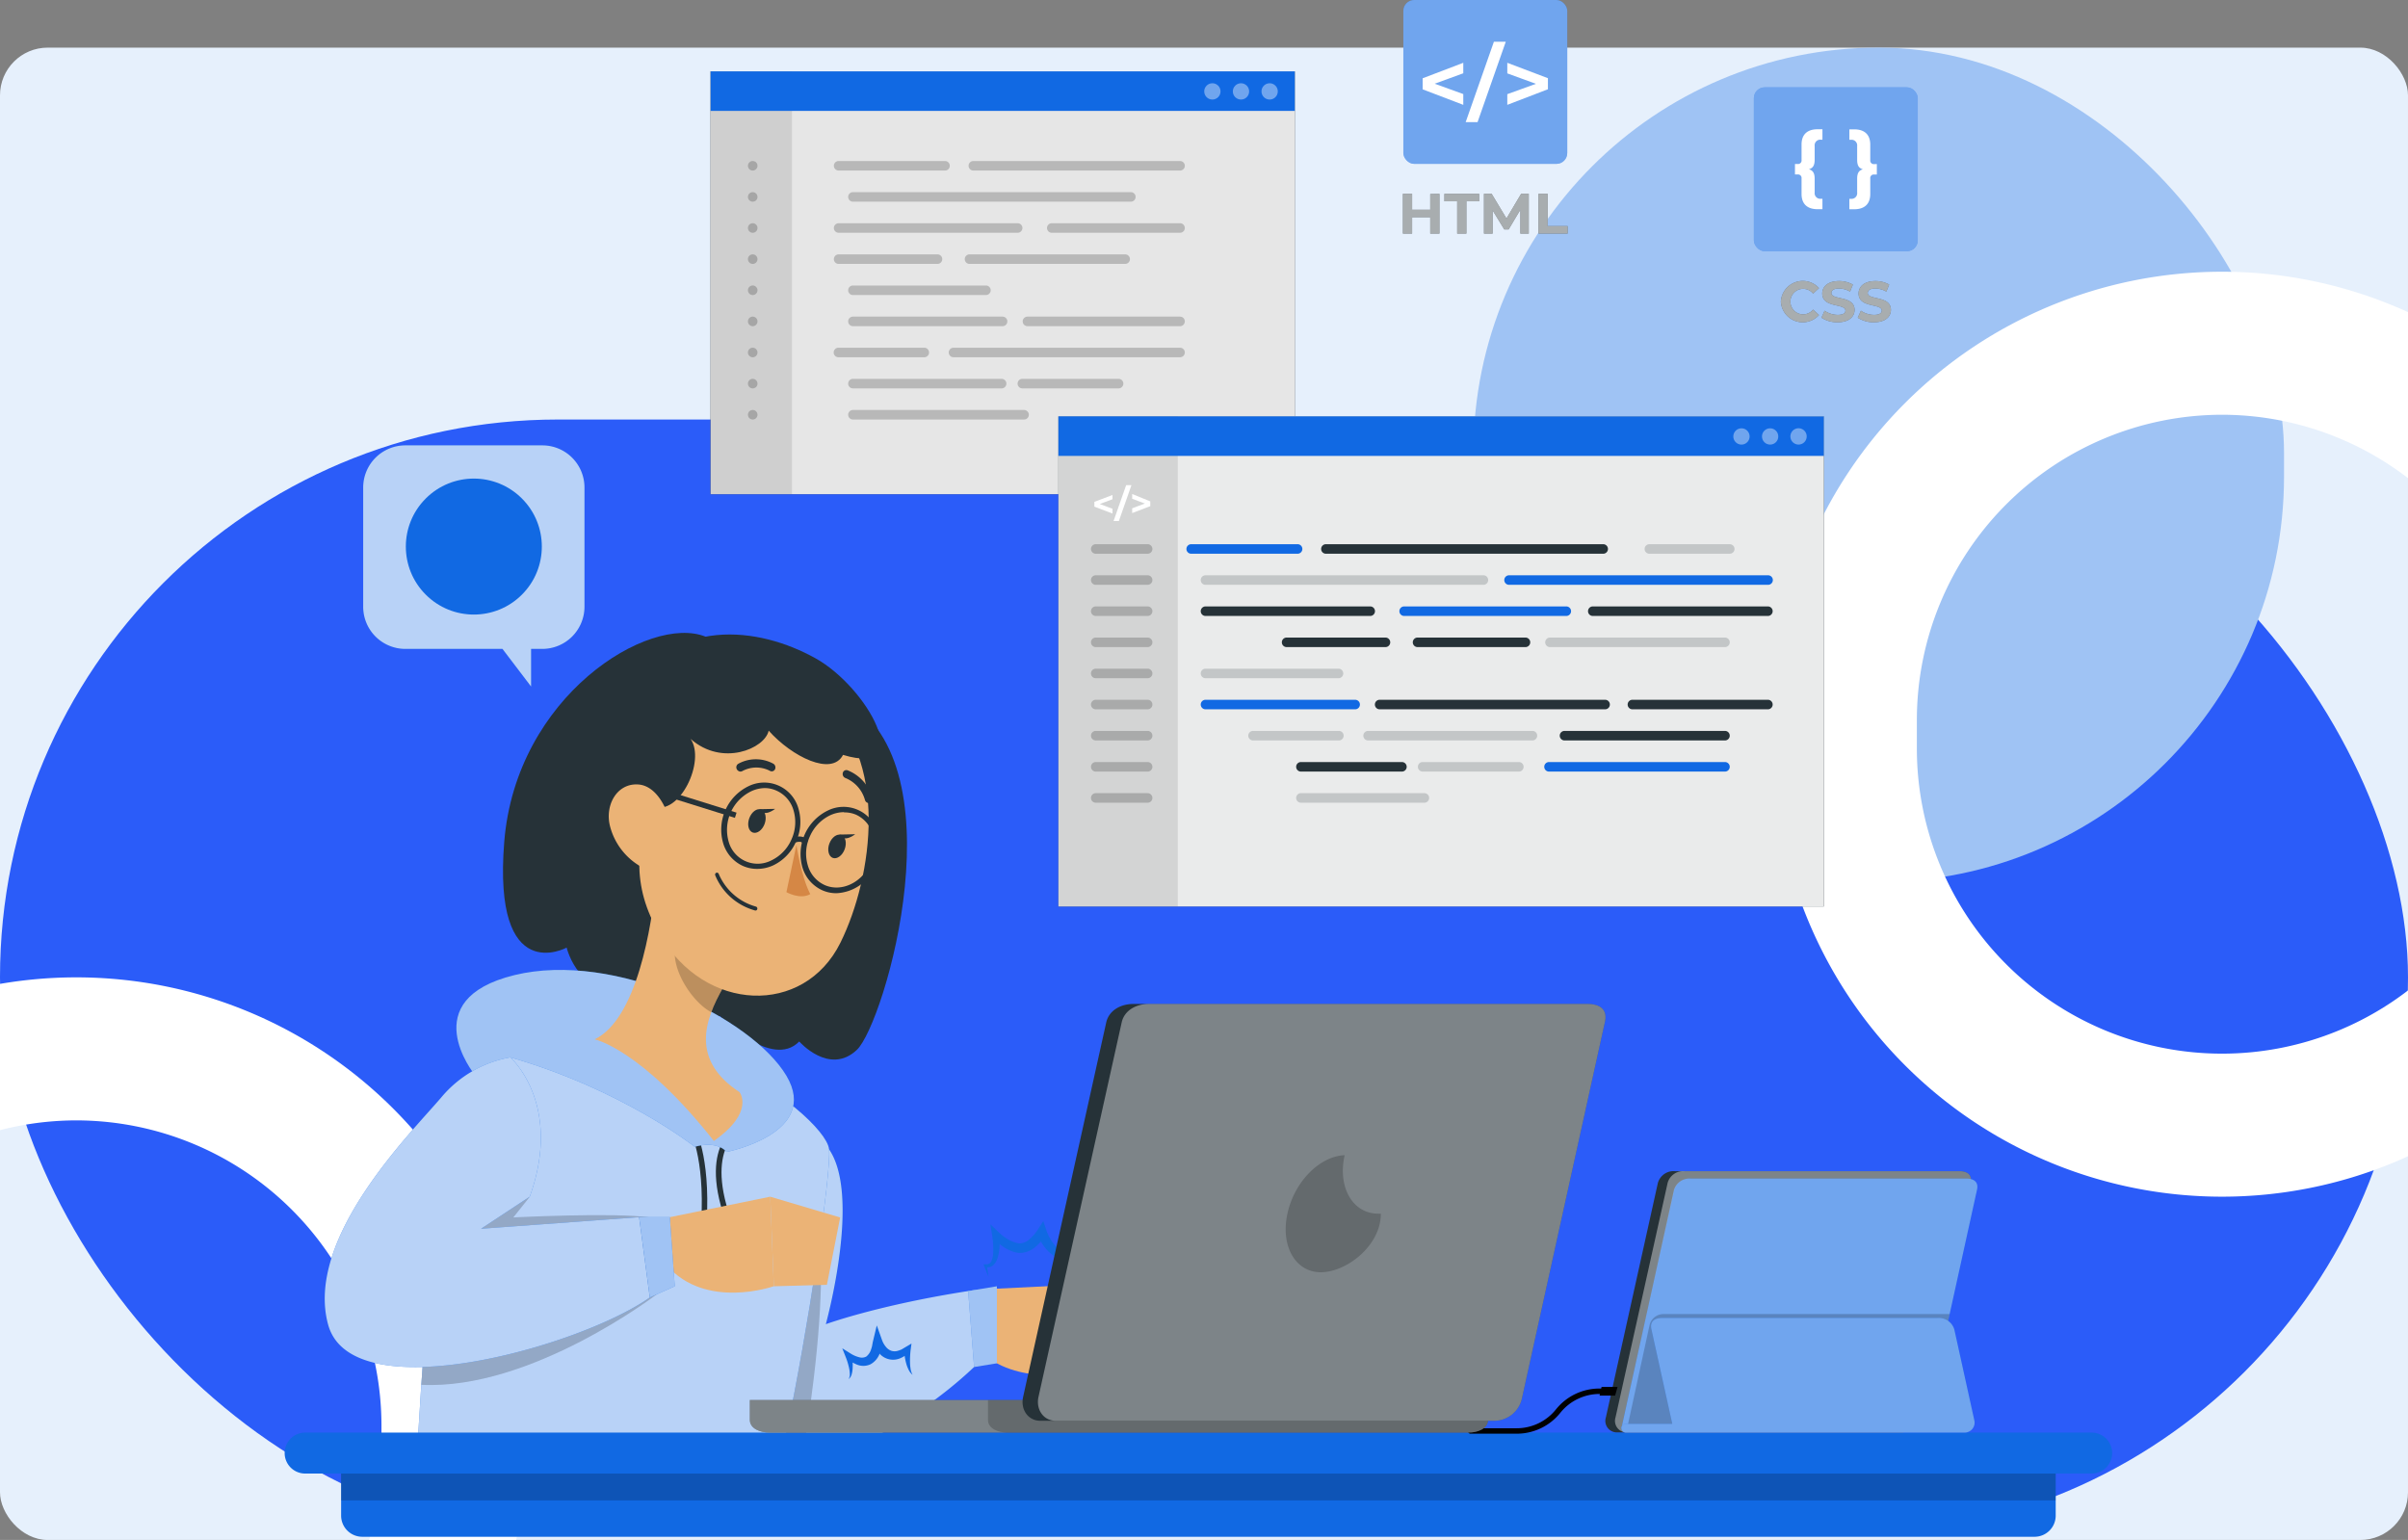<svg xmlns="http://www.w3.org/2000/svg" xmlns:xlink="http://www.w3.org/1999/xlink" width="505" height="322.99" viewBox="0 0 505 322.99">
  <rect x="0" y="0" width="505" height="322.99" fill="#808080" stroke="none"/>
  <defs>
    <clipPath id="clip-path">
      <rect id="Rectángulo_401742" data-name="Rectángulo 401742" width="505" height="313" transform="translate(914.523 1817)" fill="#2b5cf9"/>
    </clipPath>
  </defs>
  <g id="Grupo_1102937" data-name="Grupo 1102937" transform="translate(-914.523 -1807.01)">
    <rect id="Rectángulo_401743" data-name="Rectángulo 401743" width="505" height="313" rx="10" transform="translate(914.523 1817)" fill="#e6f0fc"/>
    <rect id="Rectángulo_401666" data-name="Rectángulo 401666" width="505" height="234" rx="117" transform="translate(914.523 1895)" fill="#2b5cf9"/>
    <g id="Enmascarar_grupo_1098690" data-name="Enmascarar grupo 1098690" clip-path="url(#clip-path)">
      <rect id="Rectángulo_401739" data-name="Rectángulo 401739" width="170" height="175" rx="85" transform="translate(1223.523 1817)" fill="#9fc3f4"/>
      <path id="Rectángulo_401740" data-name="Rectángulo 401740" d="M94,30A64.072,64.072,0,0,0,30,94v6a64,64,0,0,0,128,0V94A64.072,64.072,0,0,0,94,30M94,0a94,94,0,0,1,94,94v6A94,94,0,0,1,0,100V94A94,94,0,0,1,94,0Z" transform="translate(836.523 2012)" fill="#fff"/>
      <path id="Rectángulo_401741" data-name="Rectángulo 401741" d="M94,30A64.072,64.072,0,0,0,30,94v6a64,64,0,0,0,128,0V94A64.072,64.072,0,0,0,94,30M94,0a94,94,0,0,1,94,94v6A94,94,0,0,1,0,100V94A94,94,0,0,1,94,0Z" transform="translate(1286.523 1864)" fill="#fff"/>
    </g>
    <g id="Hand_coding-rafiki" data-name="Hand coding-rafiki" transform="translate(915 1714)">
      <g id="freepik--program-icons--inject-5">
        <rect id="Rectángulo_405364" data-name="Rectángulo 405364" width="34.37" height="34.37" rx="2.27" transform="translate(293.83 93.01)" fill="#1169e3"/>
        <g id="Grupo_1102137" data-name="Grupo 1102137" opacity="0.4">
          <rect id="Rectángulo_405365" data-name="Rectángulo 405365" width="34.37" height="34.37" rx="2.27" transform="translate(293.83 93.01)" fill="#fff"/>
        </g>
        <path id="Trazado_880301" data-name="Trazado 880301" d="M306.4,108.38l-6,2.19,6,2.17V115l-8.52-3.25v-2.32l8.52-3.25Z" fill="#fff"/>
        <path id="Trazado_880302" data-name="Trazado 880302" d="M312.82,101.76h2.49l-5.92,16.87H306.9Z" fill="#fff"/>
        <path id="Trazado_880303" data-name="Trazado 880303" d="M324.15,109.41v2.32L315.63,115v-2.24l6-2.17-6-2.19v-2.22Z" fill="#fff"/>
        <path id="Trazado_880304" data-name="Trazado 880304" d="M301.4,133.66V142h-1.93v-3.43h-3.8V142h-1.93v-8.35h1.93V137h3.8v-3.29Z" fill="#263238"/>
        <path id="Trazado_880305" data-name="Trazado 880305" d="M305.12,135.23h-2.68v-1.57h7.28v1.57h-2.67V142h-1.93Z" fill="#263238"/>
        <path id="Trazado_880306" data-name="Trazado 880306" d="M318.37,142v-5l-2.46,4.13H315l-2.45-4V142h-1.81v-8.35h1.6l3.12,5.19,3.08-5.19h1.59V142Z" fill="#263238"/>
        <path id="Trazado_880307" data-name="Trazado 880307" d="M322.17,133.66h1.93v6.77h4.19V142h-6.12Z" fill="#263238"/>
        <g id="Grupo_1102138" data-name="Grupo 1102138" opacity="0.6">
          <path id="Trazado_880308" data-name="Trazado 880308" d="M301.4,133.66V142h-1.93v-3.43h-3.8V142h-1.93v-8.35h1.93V137h3.8v-3.29Z" fill="#fff"/>
          <path id="Trazado_880309" data-name="Trazado 880309" d="M305.12,135.23h-2.68v-1.57h7.28v1.57h-2.67V142h-1.93Z" fill="#fff"/>
          <path id="Trazado_880310" data-name="Trazado 880310" d="M318.37,142v-5l-2.46,4.13H315l-2.45-4V142h-1.81v-8.35h1.6l3.12,5.19,3.08-5.19h1.59V142Z" fill="#fff"/>
          <path id="Trazado_880311" data-name="Trazado 880311" d="M322.17,133.66h1.93v6.77h4.19V142h-6.12Z" fill="#fff"/>
        </g>
        <rect id="Rectángulo_405366" data-name="Rectángulo 405366" width="34.37" height="34.37" rx="2.27" transform="translate(367.34 111.33)" fill="#1169e3"/>
        <g id="Grupo_1102139" data-name="Grupo 1102139" opacity="0.4">
          <rect id="Rectángulo_405367" data-name="Rectángulo 405367" width="34.37" height="34.37" rx="2.27" transform="translate(367.34 111.33)" fill="#fff"/>
        </g>
        <path id="Trazado_880312" data-name="Trazado 880312" d="M378.89,128.51c.82.25,1.2.77,1.2,2v2.87a1.18,1.18,0,0,0,1.31,1.32h.32v2.19h-1c-2.24,0-3.38-1.15-3.38-3.21v-3.24a.74.74,0,0,0-.79-.84h-.59v-2.19h.59a.74.74,0,0,0,.79-.84v-3.24c0-2.06,1.14-3.21,3.38-3.21h1v2.19h-.32a1.18,1.18,0,0,0-1.31,1.32v2.87C380.09,127.74,379.71,128.26,378.89,128.51Z" fill="#fff"/>
        <path id="Trazado_880313" data-name="Trazado 880313" d="M393.13,127.42v2.19h-.59a.74.74,0,0,0-.79.84v3.24c0,2.06-1.15,3.21-3.38,3.21h-1v-2.19h.32a1.18,1.18,0,0,0,1.31-1.32v-2.87c0-1.24.37-1.76,1.2-2-.83-.25-1.2-.77-1.2-2v-2.87a1.18,1.18,0,0,0-1.31-1.32h-.32v-2.19h1c2.23,0,3.38,1.15,3.38,3.21v3.24a.74.74,0,0,0,.79.84Z" fill="#fff"/>
        <path id="Trazado_880314" data-name="Trazado 880314" d="M373,156.28a4.6,4.6,0,0,1,8-2.84l-1.24,1.15a2.675,2.675,0,1,0,0,3.35l1.24,1.14a4.59,4.59,0,0,1-8-2.83Z" fill="#263238"/>
        <path id="Trazado_880315" data-name="Trazado 880315" d="M381.52,159.64l.65-1.46a5,5,0,0,0,2.76.87c1.14,0,1.61-.38,1.61-.89,0-1.57-4.86-.49-4.86-3.59,0-1.42,1.15-2.61,3.52-2.61a5.68,5.68,0,0,1,2.9.74l-.59,1.47a4.75,4.75,0,0,0-2.32-.65c-1.14,0-1.59.42-1.59.95,0,1.54,4.86.48,4.86,3.54,0,1.4-1.16,2.59-3.54,2.59a6,6,0,0,1-3.4-.96Z" fill="#263238"/>
        <path id="Trazado_880316" data-name="Trazado 880316" d="M389.13,159.64l.66-1.46a4.92,4.92,0,0,0,2.76.87c1.14,0,1.61-.38,1.61-.89,0-1.57-4.86-.49-4.86-3.59,0-1.42,1.15-2.61,3.52-2.61a5.71,5.71,0,0,1,2.9.74l-.6,1.47a4.69,4.69,0,0,0-2.31-.65c-1.15,0-1.59.42-1.59.95,0,1.54,4.86.48,4.86,3.54,0,1.4-1.16,2.59-3.55,2.59a6,6,0,0,1-3.4-.96Z" fill="#263238"/>
        <g id="Grupo_1102140" data-name="Grupo 1102140" opacity="0.6">
          <path id="Trazado_880317" data-name="Trazado 880317" d="M373,156.28a4.6,4.6,0,0,1,8-2.84l-1.24,1.15a2.675,2.675,0,1,0,0,3.35l1.24,1.14a4.59,4.59,0,0,1-8-2.83Z" fill="#fff"/>
          <path id="Trazado_880318" data-name="Trazado 880318" d="M381.52,159.64l.65-1.46a5,5,0,0,0,2.76.87c1.14,0,1.61-.38,1.61-.89,0-1.57-4.86-.49-4.86-3.59,0-1.42,1.15-2.61,3.52-2.61a5.68,5.68,0,0,1,2.9.74l-.59,1.47a4.75,4.75,0,0,0-2.32-.65c-1.14,0-1.59.42-1.59.95,0,1.54,4.86.48,4.86,3.54,0,1.4-1.16,2.59-3.54,2.59a6,6,0,0,1-3.4-.96Z" fill="#fff"/>
          <path id="Trazado_880319" data-name="Trazado 880319" d="M389.13,159.64l.66-1.46a4.92,4.92,0,0,0,2.76.87c1.14,0,1.61-.38,1.61-.89,0-1.57-4.86-.49-4.86-3.59,0-1.42,1.15-2.61,3.52-2.61a5.71,5.71,0,0,1,2.9.74l-.6,1.47a4.69,4.69,0,0,0-2.31-.65c-1.15,0-1.59.42-1.59.95,0,1.54,4.86.48,4.86,3.54,0,1.4-1.16,2.59-3.55,2.59a6,6,0,0,1-3.4-.96Z" fill="#fff"/>
        </g>
      </g>
      <g id="freepik--Tabs--inject-5">
        <rect id="Rectángulo_405368" data-name="Rectángulo 405368" width="122.51" height="88.68" transform="translate(148.55 107.98)"/>
        <rect id="Rectángulo_405369" data-name="Rectángulo 405369" width="122.51" height="88.68" transform="translate(148.55 107.98)" fill="#fff" opacity="0.9"/>
        <rect id="Rectángulo_405370" data-name="Rectángulo 405370" width="17.06" height="88.68" transform="translate(148.55 107.98)" opacity="0.1"/>
        <rect id="Rectángulo_405371" data-name="Rectángulo 405371" width="122.51" height="8.29" transform="translate(148.55 107.98)" fill="#1169e3"/>
        <g id="Grupo_1102141" data-name="Grupo 1102141" opacity="0.2">
          <path id="Trazado_880320" data-name="Trazado 880320" d="M197.71,128.78H175.4a1,1,0,0,1,0-2h22.31a1,1,0,0,1,0,2Z"/>
          <path id="Trazado_880321" data-name="Trazado 880321" d="M247,128.78H203.65a1,1,0,0,1,0-2H247a1,1,0,0,1,0,2Z"/>
          <path id="Trazado_880322" data-name="Trazado 880322" d="M236.68,135.31H178.4a1,1,0,0,1,0-2h58.28a1,1,0,0,1,0,2Z"/>
          <path id="Trazado_880323" data-name="Trazado 880323" d="M212.94,141.83H175.4a1,1,0,1,1,0-2h37.54a1,1,0,0,1,0,2Z"/>
          <path id="Trazado_880324" data-name="Trazado 880324" d="M247,141.83H220.1a1,1,0,0,1,0-2H247a1,1,0,0,1,0,2Z"/>
          <path id="Trazado_880325" data-name="Trazado 880325" d="M196.13,148.36H175.4a1,1,0,0,1,0-2h20.73a1,1,0,0,1,0,2Z"/>
          <path id="Trazado_880326" data-name="Trazado 880326" d="M235.49,148.36H202.85a1,1,0,0,1,0-2h32.64a1,1,0,0,1,0,2Z"/>
          <path id="Trazado_880327" data-name="Trazado 880327" d="M206.29,154.89H178.4a1,1,0,0,1,0-2h27.89a1,1,0,0,1,0,2Z"/>
          <path id="Trazado_880328" data-name="Trazado 880328" d="M209.78,161.42H178.4a1,1,0,1,1,0-2h31.38a1,1,0,0,1,0,2Z"/>
          <path id="Trazado_880329" data-name="Trazado 880329" d="M247,161.42H215a1,1,0,0,1,0-2h32a1,1,0,0,1,0,2Z"/>
          <path id="Trazado_880330" data-name="Trazado 880330" d="M193.36,167.94h-18a1,1,0,0,1,0-2h18a1,1,0,1,1,0,2Z"/>
          <path id="Trazado_880331" data-name="Trazado 880331" d="M247,167.94H199.49a1,1,0,0,1,0-2H247a1,1,0,0,1,0,2Z"/>
          <path id="Trazado_880332" data-name="Trazado 880332" d="M209.58,174.47H178.4a1,1,0,0,1,0-2h31.18a1,1,0,0,1,0,2Z"/>
          <path id="Trazado_880333" data-name="Trazado 880333" d="M234.11,174.47H213.93a1,1,0,0,1,0-2h20.18a1,1,0,0,1,0,2Z"/>
          <path id="Trazado_880334" data-name="Trazado 880334" d="M214.29,181H178.4a1,1,0,1,1,0-2h35.89a1,1,0,0,1,0,2Z"/>
        </g>
        <circle id="Elipse_11537" data-name="Elipse 11537" cx="1.71" cy="1.71" r="1.71" transform="translate(264.08 110.47)" fill="#fff" opacity="0.4"/>
        <circle id="Elipse_11538" data-name="Elipse 11538" cx="1.71" cy="1.71" r="1.71" transform="translate(258.07 110.47)" fill="#fff" opacity="0.4"/>
        <circle id="Elipse_11539" data-name="Elipse 11539" cx="1.71" cy="1.71" r="1.71" transform="translate(252.07 110.47)" fill="#fff" opacity="0.4"/>
        <g id="Grupo_1102142" data-name="Grupo 1102142" opacity="0.2">
          <path id="Trazado_880335" data-name="Trazado 880335" d="M157.38,128.78h0a1,1,0,1,1,1-1A1,1,0,0,1,157.38,128.78Z"/>
          <path id="Trazado_880336" data-name="Trazado 880336" d="M157.38,135.31h0a1,1,0,1,1,1-1A1,1,0,0,1,157.38,135.31Z"/>
          <path id="Trazado_880337" data-name="Trazado 880337" d="M157.38,141.83h0a1,1,0,1,1,1-1A1,1,0,0,1,157.38,141.83Z"/>
          <path id="Trazado_880338" data-name="Trazado 880338" d="M157.38,148.36h0a1,1,0,1,1,1-1A1,1,0,0,1,157.38,148.36Z"/>
          <path id="Trazado_880339" data-name="Trazado 880339" d="M157.38,154.89h0a1,1,0,1,1,1-1A1,1,0,0,1,157.38,154.89Z"/>
          <path id="Trazado_880340" data-name="Trazado 880340" d="M157.38,161.42h0a1,1,0,1,1,1-1A1,1,0,0,1,157.38,161.42Z"/>
          <path id="Trazado_880341" data-name="Trazado 880341" d="M157.38,167.94h0a1,1,0,1,1,1-1A1,1,0,0,1,157.38,167.94Z"/>
          <path id="Trazado_880342" data-name="Trazado 880342" d="M157.38,174.47h0a1,1,0,1,1,1-1A1,1,0,0,1,157.38,174.47Z"/>
          <path id="Trazado_880343" data-name="Trazado 880343" d="M157.38,181h0a1,1,0,1,1,1-1A1,1,0,0,1,157.38,181Z"/>
        </g>
        <rect id="Rectángulo_405372" data-name="Rectángulo 405372" width="160.53" height="102.79" transform="translate(221.49 180.34)" fill="#263238"/>
        <rect id="Rectángulo_405373" data-name="Rectángulo 405373" width="160.53" height="102.79" transform="translate(221.49 180.34)" fill="#fff" opacity="0.9"/>
        <rect id="Rectángulo_405374" data-name="Rectángulo 405374" width="25.04" height="102.79" transform="translate(221.49 180.34)" opacity="0.1"/>
        <rect id="Rectángulo_405375" data-name="Rectángulo 405375" width="160.53" height="8.29" transform="translate(221.49 180.34)" fill="#1169e3"/>
        <path id="Trazado_880344" data-name="Trazado 880344" d="M232.83,197.72l-2.66,1,2.66,1v1l-3.8-1.45v-1l3.8-1.44Z" fill="#fff"/>
        <path id="Trazado_880345" data-name="Trazado 880345" d="M235.7,194.76h1.11l-2.64,7.53h-1.11Z" fill="#fff"/>
        <path id="Trazado_880346" data-name="Trazado 880346" d="M240.76,198.17v1l-3.8,1.45v-1l2.66-1-2.66-1v-1Z" fill="#fff"/>
        <g id="Grupo_1102143" data-name="Grupo 1102143" opacity="0.2">
          <path id="Trazado_880347" data-name="Trazado 880347" d="M240.2,209.15H229.32a1,1,0,0,1,0-2H240.2a1,1,0,0,1,0,2Z"/>
          <path id="Trazado_880348" data-name="Trazado 880348" d="M240.2,215.67H229.32a1,1,0,0,1,0-2H240.2a1,1,0,0,1,0,2Z"/>
          <path id="Trazado_880349" data-name="Trazado 880349" d="M240.2,222.2H229.32a1,1,0,0,1,0-2H240.2a1,1,0,0,1,0,2Z"/>
          <path id="Trazado_880350" data-name="Trazado 880350" d="M240.2,228.73H229.32a1,1,0,0,1,0-2H240.2a1,1,0,0,1,0,2Z"/>
          <path id="Trazado_880351" data-name="Trazado 880351" d="M240.2,235.26H229.32a1,1,0,0,1,0-2H240.2a1,1,0,0,1,0,2Z"/>
          <path id="Trazado_880352" data-name="Trazado 880352" d="M240.2,241.78H229.32a1,1,0,0,1,0-2H240.2a1,1,0,0,1,0,2Z"/>
          <path id="Trazado_880353" data-name="Trazado 880353" d="M240.2,248.31H229.32a1,1,0,0,1,0-2H240.2a1,1,0,0,1,0,2Z"/>
          <path id="Trazado_880354" data-name="Trazado 880354" d="M240.2,254.84H229.32a1,1,0,0,1,0-2H240.2a1,1,0,0,1,0,2Z"/>
          <path id="Trazado_880355" data-name="Trazado 880355" d="M240.2,261.37H229.32a1,1,0,0,1,0-2H240.2a1,1,0,0,1,0,2Z"/>
        </g>
        <path id="Trazado_880356" data-name="Trazado 880356" d="M271.65,209.15H249.34a1,1,0,0,1,0-2h22.31a1,1,0,0,1,0,2Z" fill="#1169e3"/>
        <path id="Trazado_880357" data-name="Trazado 880357" d="M335.74,209.15H277.59a1,1,0,0,1,0-2h58.15a1,1,0,0,1,0,2Z" fill="#263238"/>
        <g id="Grupo_1102144" data-name="Grupo 1102144" opacity="0.2">
          <path id="Trazado_880358" data-name="Trazado 880358" d="M362.28,209.15H345.43a1,1,0,0,1,0-2h16.85a1,1,0,0,1,0,2Z" fill="#263238"/>
        </g>
        <g id="Grupo_1102145" data-name="Grupo 1102145" opacity="0.2">
          <path id="Trazado_880359" data-name="Trazado 880359" d="M310.62,215.67H252.34a1,1,0,0,1,0-2h58.28a1,1,0,0,1,0,2Z" fill="#263238"/>
        </g>
        <path id="Trazado_880360" data-name="Trazado 880360" d="M370.28,215.67H316a1,1,0,0,1,0-2h54.32a1,1,0,0,1,0,2Z" fill="#1169e3"/>
        <path id="Trazado_880361" data-name="Trazado 880361" d="M286.88,222.2H252.34a1,1,0,0,1,0-2h34.54a1,1,0,0,1,0,2Z" fill="#263238"/>
        <path id="Trazado_880362" data-name="Trazado 880362" d="M328,222.2H294a1,1,0,0,1,0-2h34a1,1,0,0,1,0,2Z" fill="#1169e3"/>
        <path id="Trazado_880363" data-name="Trazado 880363" d="M370.28,222.2H333.56a1,1,0,1,1,0-2h36.72a1,1,0,0,1,0,2Z" fill="#263238"/>
        <path id="Trazado_880364" data-name="Trazado 880364" d="M290.08,228.73H269.35a1,1,0,0,1,0-2h20.73a1,1,0,0,1,0,2Z" fill="#263238"/>
        <path id="Trazado_880365" data-name="Trazado 880365" d="M319.44,228.73H296.81a1,1,0,0,1,0-2h22.63a1,1,0,0,1,0,2Z" fill="#263238"/>
        <g id="Grupo_1102146" data-name="Grupo 1102146" opacity="0.2">
          <path id="Trazado_880366" data-name="Trazado 880366" d="M361.28,228.73h-36.7a1,1,0,0,1,0-2h36.7a1,1,0,0,1,0,2Z" fill="#263238"/>
        </g>
        <g id="Grupo_1102147" data-name="Grupo 1102147" opacity="0.2">
          <path id="Trazado_880367" data-name="Trazado 880367" d="M280.23,235.26H252.34a1,1,0,0,1,0-2h27.89a1,1,0,0,1,0,2Z" fill="#263238"/>
        </g>
        <path id="Trazado_880368" data-name="Trazado 880368" d="M283.72,241.78H252.34a1,1,0,0,1,0-2h31.38a1,1,0,0,1,0,2Z" fill="#1169e3"/>
        <path id="Trazado_880369" data-name="Trazado 880369" d="M336.14,241.78H288.86a1,1,0,0,1,0-2h47.28a1,1,0,0,1,0,2Z" fill="#263238"/>
        <path id="Trazado_880370" data-name="Trazado 880370" d="M370.28,241.78H341.87a1,1,0,0,1,0-2h28.41a1,1,0,0,1,0,2Z" fill="#263238"/>
        <g id="Grupo_1102148" data-name="Grupo 1102148" opacity="0.2">
          <path id="Trazado_880371" data-name="Trazado 880371" d="M280.31,248.31h-18a1,1,0,0,1,0-2h18a1,1,0,0,1,0,2Z" fill="#263238"/>
        </g>
        <g id="Grupo_1102149" data-name="Grupo 1102149" opacity="0.2">
          <path id="Trazado_880372" data-name="Trazado 880372" d="M320.9,248.31H286.44a1,1,0,0,1,0-2H320.9a1,1,0,0,1,0,2Z" fill="#263238"/>
        </g>
        <path id="Trazado_880373" data-name="Trazado 880373" d="M361.28,248.31H327.63a1,1,0,0,1,0-2h33.65a1,1,0,0,1,0,2Z" fill="#263238"/>
        <path id="Trazado_880374" data-name="Trazado 880374" d="M293.53,254.84H272.35a1,1,0,0,1,0-2h21.18a1,1,0,0,1,0,2Z" fill="#263238"/>
        <g id="Grupo_1102150" data-name="Grupo 1102150" opacity="0.2">
          <path id="Trazado_880375" data-name="Trazado 880375" d="M318.05,254.84H297.88a1,1,0,0,1,0-2h20.17a1,1,0,0,1,0,2Z" fill="#263238"/>
        </g>
        <path id="Trazado_880376" data-name="Trazado 880376" d="M361.28,254.84h-36.9a1,1,0,0,1,0-2h36.9a1,1,0,0,1,0,2Z" fill="#1169e3"/>
        <g id="Grupo_1102151" data-name="Grupo 1102151" opacity="0.2">
          <path id="Trazado_880377" data-name="Trazado 880377" d="M298.24,261.37H272.35a1,1,0,0,1,0-2h25.89a1,1,0,0,1,0,2Z" fill="#263238"/>
        </g>
        <path id="Trazado_880378" data-name="Trazado 880378" d="M375,184.55a1.71,1.71,0,1,0,.5-1.216,1.72,1.72,0,0,0-.5,1.216Z" fill="#fff" opacity="0.4"/>
        <circle id="Elipse_11540" data-name="Elipse 11540" cx="1.71" cy="1.71" r="1.71" transform="translate(369.04 182.84)" fill="#fff" opacity="0.4"/>
        <circle id="Elipse_11541" data-name="Elipse 11541" cx="1.71" cy="1.71" r="1.71" transform="translate(363.03 182.84)" fill="#fff" opacity="0.4"/>
      </g>
      <g id="freepik--speech-bubble--inject-5">
        <path id="Trazado_880379" data-name="Trazado 880379" d="M113.26,186.42H84.54a8.84,8.84,0,0,0-8.85,8.84v25a8.84,8.84,0,0,0,8.84,8.85H104.9l6,7.89v-7.89h2.35a8.85,8.85,0,0,0,8.85-8.85v-25a8.84,8.84,0,0,0-8.84-8.84Z" fill="#1169e3"/>
        <path id="Trazado_880380" data-name="Trazado 880380" d="M113.26,186.42H84.54a8.84,8.84,0,0,0-8.85,8.84v25a8.84,8.84,0,0,0,8.84,8.85H104.9l6,7.89v-7.89h2.35a8.85,8.85,0,0,0,8.85-8.85v-25a8.84,8.84,0,0,0-8.84-8.84Z" fill="#fff" opacity="0.7"/>
        <path id="Trazado_880381" data-name="Trazado 880381" d="M97.4,214a1.33,1.33,0,0,1-1-.46L90.81,207a1.312,1.312,0,1,1,2-1.7l4.59,5.42,7.59-8.94a1.31,1.31,0,0,1,2,1.69L98.4,213.56a1.31,1.31,0,0,1-1,.44Z" fill="#fff"/>
        <circle id="Elipse_11542" data-name="Elipse 11542" cx="14.26" cy="14.26" r="14.26" transform="translate(78.728 207.648) rotate(-45)" fill="#1169e3"/>
      </g>
      <g id="freepik--Character--inject-5">
        <path id="Trazado_880382" data-name="Trazado 880382" d="M204.72,363.48l21.47-1.05L224.1,381.1s-14.9,2.84-21.55-7.76Z" fill="#ebb376"/>
        <path id="Trazado_880383" data-name="Trazado 880383" d="M240.03,368.94l-4.89,13.54L224.1,381.1l2.09-18.67Z" fill="#ebb376"/>
        <path id="Trazado_880384" data-name="Trazado 880384" d="M184.11,393.78a87.77,87.77,0,0,0,22.08-16.39l-1.47-13.91c-20.29,3-32,7.29-32,7.29s7.52-26.95.64-36.77l-18.89,3.42s-20.07,41.72-6.57,56.36Z" fill="#1169e3"/>
        <path id="Trazado_880385" data-name="Trazado 880385" d="M184.08,393.78a88,88,0,0,0,22.1-16.38l-1.46-13.93c-19.64,2.88-31.25,7-32,7.27.25-1,7.36-27.11.62-36.75l-18.89,3.42a146.631,146.631,0,0,0-9.21,26.06c-2.7,11.39-3.49,23.66,2.65,30.31Z" fill="#fff" opacity="0.7"/>
        <path id="Trazado_880386" data-name="Trazado 880386" d="M168.55,393.78c6.67-42.26.76-53,.76-53l-24,22.67c-2.7,11.39-3.49,23.66,2.65,30.31Z" opacity="0.2"/>
        <path id="Trazado_880387" data-name="Trazado 880387" d="M164.38,393.78c4.5-21.36,9.55-54.8,9-59.78-.8-7.24-40.18-38.26-74.36-15.68-7,4.61-10.57,54.34-11.79,75.46Z" fill="#1169e3"/>
        <path id="Trazado_880388" data-name="Trazado 880388" d="M164.38,393.78c4.5-21.36,9.55-54.81,9-59.79-.8-7.23-40.19-38.25-74.37-15.66-2.53,1.69-4.61,9.32-6.33,19.4-2.28,13.72-3.86,31.94-4.8,45.68-.26,3.89-.48,7.41-.65,10.37Z" fill="#fff" opacity="0.7"/>
        <path id="Trazado_880389" data-name="Trazado 880389" d="M147.51,226.55c-11.85-4.79-39.79,12.4-42.24,43.05s13.09,22.16,13.09,22.16,2.77,11.69,14.09,8.08c0,0,9.35,10.59,18.05,6.28,0,0,10.83,11.28,16.64,5.33,0,0,6.32,7.21,12.09,1.75s22.26-61.2-3.61-74.09S147.51,226.55,147.51,226.55Z" fill="#263238"/>
        <path id="Trazado_880390" data-name="Trazado 880390" d="M147.53,352l-1.14-.1c1.32-14.76-1.93-21.29-2-21.35l1-.53C145.58,330.25,148.88,336.82,147.53,352Z" fill="#263238"/>
        <path id="Trazado_880391" data-name="Trazado 880391" d="M152.89,352.13c-7.85-18.49,1-22.8,1.36-23l.47,1-.24-.52.24.52c-.08,0-8.16,4.09-.78,21.49Z" fill="#263238"/>
        <path id="Trazado_880392" data-name="Trazado 880392" d="M145.22,333.54s-15.15-12-38.67-18.76L99,318.32s-12.66-15.67,8.44-20.8,49.8,9,57,21.1-12.52,16-12.52,16S150.11,332.16,145.22,333.54Z" fill="#1169e3"/>
        <path id="Trazado_880393" data-name="Trazado 880393" d="M145.22,333.54s-15.15-12-38.67-18.76L99,318.32s-12.66-15.67,8.44-20.8,49.8,9,57,21.1-12.52,16-12.52,16S150.11,332.16,145.22,333.54Z" fill="#fff" opacity="0.6"/>
        <path id="Trazado_880394" data-name="Trazado 880394" d="M154.36,351.91a1,1,0,1,1-1-1A1,1,0,0,1,154.36,351.91Z" fill="#fff"/>
        <path id="Trazado_880395" data-name="Trazado 880395" d="M147.87,351.91a1,1,0,1,1-1-1A1,1,0,0,1,147.87,351.91Z" fill="#fff"/>
        <path id="Trazado_880396" data-name="Trazado 880396" d="M137.17,277c-.92,10.73-4.21,29.83-12.94,34,0,0,9.76,2,25,21.31,8.67-6.08,5.39-10.23,5.39-10.23-10.14-6.65-7.51-14.85-3.41-22Z" fill="#ebb376"/>
        <path id="Trazado_880397" data-name="Trazado 880397" d="M142.88,286.41l8.31,13.7a31.854,31.854,0,0,0-2.51,5.2c-4-2.14-8.38-8.92-7.55-13.56A15.76,15.76,0,0,1,142.88,286.41Z" opacity="0.2"/>
        <path id="Trazado_880398" data-name="Trazado 880398" d="M136,254.31c-2.79,16.86-4.33,23.92,1.92,34.77,9.39,16.33,30.2,17.1,37.85,1.66,6.88-13.9,10.29-39.14-4.07-50.28C157.53,229.48,138.77,237.44,136,254.31Z" fill="#ebb376"/>
        <path id="Trazado_880399" data-name="Trazado 880399" d="M170.53,231.07c10.93,6.06,21.34,25,5.79,20.27-2.35,4.55-10.72.38-15.59-5.08-.82,3.79-9.78,7.59-16.38,1.72,3.19,4.6-2.24,16.21-7.89,14.21s-18.33-4.63-7.1-22.53S158.86,224.58,170.53,231.07Z" fill="#263238"/>
        <path id="Trazado_880400" data-name="Trazado 880400" d="M166.55,270.22s1,6.69,2.9,10.32c-2.13,1.23-5-.41-5-.41Z" fill="#d58745"/>
        <path id="Trazado_880401" data-name="Trazado 880401" d="M155.65,283.13a13,13,0,0,0,2.21.84.38.38,0,0,0,.48-.3.43.43,0,0,0-.31-.52,11.94,11.94,0,0,1-7.76-6.81.41.41,0,0,0-.52-.28.42.42,0,0,0-.23.54,12.55,12.55,0,0,0,6.13,6.53Z" fill="#263238"/>
        <path id="Trazado_880402" data-name="Trazado 880402" d="M127.49,266.43a13.71,13.71,0,0,0,6.38,8.31c4.07,2.23,7-1.59,6.7-6.34-.31-4.29-2.81-10.61-7.27-10.86S126.28,262,127.49,266.43Z" fill="#ebb376"/>
        <path id="Trazado_880403" data-name="Trazado 880403" d="M154.5,254.77a.76.76,0,0,0,.64,0,6.19,6.19,0,0,1,5.82-.1.76.76,0,0,0,1.09-.3.91.91,0,0,0-.33-1.17,7.66,7.66,0,0,0-7.36,0,.86.86,0,0,0-.32,1.14.91.91,0,0,0,.46.43Z" fill="#263238"/>
        <path id="Trazado_880404" data-name="Trazado 880404" d="M181.37,261.35a.74.74,0,0,0,.6.06.82.82,0,0,0,.51-1.06,8.77,8.77,0,0,0-5.21-5.78.76.76,0,0,0-1,.57.9.9,0,0,0,.58,1.06,7,7,0,0,1,4.08,4.63A.88.88,0,0,0,181.37,261.35Z" fill="#263238"/>
        <path id="Trazado_880405" data-name="Trazado 880405" d="M159.88,265.8c-.49,1.34-1.61,2.15-2.5,1.82s-1.21-1.67-.72-3,1.61-2.15,2.49-1.82S160.36,264.47,159.88,265.8Z" fill="#263238"/>
        <path id="Trazado_880406" data-name="Trazado 880406" d="M158.76,262.73l3.32-.07S159.74,264.56,158.76,262.73Z" fill="#263238"/>
        <path id="Trazado_880407" data-name="Trazado 880407" d="M176.67,271.13c-.49,1.33-1.61,2.14-2.49,1.82s-1.22-1.68-.73-3,1.61-2.14,2.5-1.82S177.16,269.79,176.67,271.13Z" fill="#263238"/>
        <path id="Trazado_880408" data-name="Trazado 880408" d="M175.56,268.05l3.31-.07S176.53,269.89,175.56,268.05Z" fill="#263238"/>
        <path id="Trazado_880409" data-name="Trazado 880409" d="M158.3,275.25a7.35,7.35,0,0,1-3-.63,7.59,7.59,0,0,1-4.14-4.84,10.13,10.13,0,0,1,5.29-11.85,7.46,7.46,0,0,1,10.53,4.7,9.85,9.85,0,0,1-.51,6.88h0a9.84,9.84,0,0,1-4.79,5A8,8,0,0,1,158.3,275.25Zm1.57-16.95a7,7,0,0,0-2.87.7,9,9,0,0,0-4.68,10.48,6.3,6.3,0,0,0,8.95,4,8.71,8.71,0,0,0,4.23-4.39l.52.23-.52-.23a8.72,8.72,0,0,0,.45-6.09,6.44,6.44,0,0,0-3.52-4.13,6,6,0,0,0-2.56-.57Z" fill="#263238"/>
        <path id="Trazado_880410" data-name="Trazado 880410" d="M174.94,280.35a7.16,7.16,0,0,1-3-.63,7.63,7.63,0,0,1-4.15-4.84,10.15,10.15,0,0,1,5.3-11.85,7.44,7.44,0,0,1,10.52,4.7,9.79,9.79,0,0,1-.5,6.88h0a9.3,9.3,0,0,1-8.17,5.74Zm1.59-17a7,7,0,0,0-2.92.66,8.77,8.77,0,0,0-4.23,4.4,8.63,8.63,0,0,0-.45,6.08,6.46,6.46,0,0,0,3.52,4.14c3.5,1.57,7.84-.47,9.66-4.53h0a8.77,8.77,0,0,0,.45-6.09,6.47,6.47,0,0,0-3.52-4.13,6.25,6.25,0,0,0-2.51-.48Z" fill="#263238"/>
        <path id="Trazado_880411" data-name="Trazado 880411" d="M167.8,269.92a.51.51,0,0,0-.29-.32,2.08,2.08,0,0,0-1.29.19l-.5-1a3.07,3.07,0,0,1,2.2-.23,1.64,1.64,0,0,1,1,1Z" fill="#263238"/>
        <rect id="Rectángulo_405376" data-name="Rectángulo 405376" width="1.147" height="14.182" transform="translate(140.11 260.314) rotate(-72.646)" fill="#263238"/>
        <path id="Trazado_880412" data-name="Trazado 880412" d="M137.28,364.46s-26.31,20.16-49.4,19c.94-13.74,2.52-32,4.8-45.68,2.36-2.6,3.91-4.18,3.91-4.18l14,10.47-3.41,4.28s21.19-1.08,28.57,0Z" opacity="0.2"/>
        <path id="Trazado_880413" data-name="Trazado 880413" d="M140,348.3l21.06-4.3.75,18.78s-14.29,5.06-22.47-4.41Z" fill="#ebb376"/>
        <path id="Trazado_880414" data-name="Trazado 880414" d="M175.72,348.36l-2.78,14.12-11.13.31-.75-18.78Z" fill="#ebb376"/>
        <path id="Trazado_880415" data-name="Trazado 880415" d="M140,348.3l1.03,14.49-5.24,2.35-2.24-16.84Z" fill="#1169e3"/>
        <path id="Trazado_880416" data-name="Trazado 880416" d="M140,348.3l1.03,14.49-5.24,2.35-2.24-16.84Z" fill="#fff" opacity="0.6"/>
        <path id="Trazado_880417" data-name="Trazado 880417" d="M106.55,314.78a24.36,24.36,0,0,0-14.45,8.36c-6.35,7.46-28.73,29.62-23.76,47.71s52.83,4.63,67.45-5.71l-2.24-16.84-33.15,2.43L110.62,344C117.63,324.5,106.55,314.78,106.55,314.78Z" fill="#1169e3"/>
        <path id="Trazado_880418" data-name="Trazado 880418" d="M106.55,314.78a24.36,24.36,0,0,0-14.45,8.36c-6.35,7.46-28.73,29.62-23.76,47.71s52.83,4.63,67.45-5.71l-2.24-16.84-33.15,2.43L110.62,344C117.63,324.5,106.55,314.78,106.55,314.78Z" fill="#fff" opacity="0.7"/>
        <path id="Trazado_880419" data-name="Trazado 880419" d="M202.56,363.8l6.03-1.01v16.16l-4.78.78Z" fill="#1169e3"/>
        <path id="Trazado_880420" data-name="Trazado 880420" d="M202.56,363.8l6.03-1.01v16.16l-4.78.78Z" fill="#fff" opacity="0.6"/>
        <path id="Trazado_880421" data-name="Trazado 880421" d="M190.37,378.79a19.44,19.44,0,0,1,.13-2.65l.18-1.33-1.29.76-.77.46a6.166,6.166,0,0,1-.78.29,2.32,2.32,0,0,1-1.4,0,2.57,2.57,0,0,1-1.12-.81,4.69,4.69,0,0,1-.79-1.36L183.4,371l-.8,3.34c-.08.33-.13.67-.19,1a9.151,9.151,0,0,1-.29.93,3,3,0,0,1-.93,1.27,2,2,0,0,1-1.51.13,6.23,6.23,0,0,1-1.78-.78l-1.74-1.09.7,1.77a14.881,14.881,0,0,1,.72,2.32,7.05,7.05,0,0,1,.16,1.2,1.9,1.9,0,0,1-.26,1.18,1.92,1.92,0,0,0,.68-1.12,5.38,5.38,0,0,0,.18-1.32,9.13,9.13,0,0,0,0-1.05,8.344,8.344,0,0,0,.9.44,3.55,3.55,0,0,0,2.85-.07,4.28,4.28,0,0,0,1.87-2.12v-.13a3.81,3.81,0,0,0,4.45.95,6.859,6.859,0,0,0,.85-.46s0,.07,0,.11a13.369,13.369,0,0,0,.29,1.4,7.3,7.3,0,0,0,.5,1.35,3.11,3.11,0,0,0,.87,1.12,3.48,3.48,0,0,1-.43-1.27,9.819,9.819,0,0,1-.12-1.31Z" fill="#1169e3"/>
        <path id="Trazado_880422" data-name="Trazado 880422" d="M226.14,356.23a5.72,5.72,0,0,1-2.31-.25,8.382,8.382,0,0,1-2.17-1,6.5,6.5,0,0,1-1.61-1.73,9,9,0,0,1-1.07-2.15l-.66-2-1.12,1.77a9.62,9.62,0,0,1-1.72,2,3.22,3.22,0,0,1-2,.92h-.24l-.3-.06a2.8,2.8,0,0,1-.62-.15,7.481,7.481,0,0,1-1.21-.52,10.369,10.369,0,0,1-2.15-1.6l-1.74-1.67.36,2.29a18.361,18.361,0,0,1,.23,3.7,5.14,5.14,0,0,1-.35,1.7,1.13,1.13,0,0,1-1.22.7h-.45l.14.37q.44,1.13.9,2.25c-.09-.67-.2-1.34-.32-2h.19a3.168,3.168,0,0,0,.59-.1,4.663,4.663,0,0,0,.53-.32c.13-.14.27-.29.39-.44a5.27,5.27,0,0,0,.75-2,12.729,12.729,0,0,0,.22-2h0a11.4,11.4,0,0,0,1,.74,8.859,8.859,0,0,0,1.48.73,5.18,5.18,0,0,0,1.73.39,5.07,5.07,0,0,0,3.34-1.32,9.28,9.28,0,0,0,1.09-1.08,11.411,11.411,0,0,0,.64,1,8.28,8.28,0,0,0,2.2,2.09,8.58,8.58,0,0,0,2.77,1.08,8.08,8.08,0,0,0,1.91.14c-.08.2-.17.4-.24.61a13.588,13.588,0,0,0-.41,1.76,6.881,6.881,0,0,0-.08,1.81,3.58,3.58,0,0,0,.53,1.7,3.74,3.74,0,0,1-.13-1.69,8.6,8.6,0,0,1,.39-1.65,17,17,0,0,1,1.45-3l.63-1.07Z" fill="#1169e3"/>
      </g>
      <g id="freepik--Table--inject-5">
        <path id="Trazado_880423" data-name="Trazado 880423" d="M75.5,400.08H426.2a4.44,4.44,0,0,1,4.44,4.44v10.8H71.06v-10.8a4.44,4.44,0,0,1,4.44-4.44Z" transform="translate(501.7 815.41) rotate(180)" fill="#1169e3"/>
        <rect id="Rectángulo_405377" data-name="Rectángulo 405377" width="359.59" height="7.62" transform="translate(430.64 407.7) rotate(180)" opacity="0.2"/>
        <path id="Trazado_880424" data-name="Trazado 880424" d="M63.52,402.07H438.18a4.3,4.3,0,0,0,4.3-4.29h0a4.3,4.3,0,0,0-4.3-4.3H63.52a4.3,4.3,0,0,0-4.3,4.3h0A4.3,4.3,0,0,0,63.52,402.07Z" fill="#1169e3"/>
      </g>
      <g id="freepik--device-2--inject-5">
        <path id="Trazado_880425" data-name="Trazado 880425" d="M412.79,341l-10.94,49.62a3.73,3.73,0,0,1-3.55,2.82H338.54a2.41,2.41,0,0,1-2.24-3.12l10.92-49.24a3.42,3.42,0,0,1,3.55-2.43h59.76C412.13,338.69,413.14,339.42,412.79,341Z" fill="#263238"/>
        <path id="Trazado_880426" data-name="Trazado 880426" d="M412.79,341l-10.94,49.62a3.73,3.73,0,0,1-3.55,2.82H340.57a2.41,2.41,0,0,1-2.25-3.12l10.94-49.24a3.39,3.39,0,0,1,3.55-2.43h57.72C412.13,338.69,413.14,339.42,412.79,341Z" fill="#fff" opacity="0.4"/>
        <path id="Trazado_880427" data-name="Trazado 880427" d="M403.26,391.91l10.88-49.36c.36-1.62-.65-2.35-2.26-2.35H354.16a3.41,3.41,0,0,0-3.55,2.43l-11.05,49.93Z" fill="#1169e3"/>
        <path id="Trazado_880428" data-name="Trazado 880428" d="M414.14,342.54l-5.74,26.08-5.15,23.29-34.1.35-29.58.29,11-49.92a3.39,3.39,0,0,1,3.54-2.43H411.9C413.5,340.2,414.5,340.94,414.14,342.54Z" fill="#fff" opacity="0.4"/>
        <path id="Trazado_880429" data-name="Trazado 880429" d="M408.4,368.62l-5.15,23.29-34.1.35H340.83l4.63-21.3a3,3,0,0,1,2.9-2.34Z" opacity="0.2"/>
        <path id="Trazado_880430" data-name="Trazado 880430" d="M409.38,371.86a3.39,3.39,0,0,0-3.55-2.42H348.11c-1.6,0-2.61.72-2.26,2.34l4.38,19.86h-9.75a.92.92,0,1,0,0,1.84h71.1a2.09,2.09,0,0,0,2-2.55Z" fill="#1169e3"/>
        <path id="Trazado_880431" data-name="Trazado 880431" d="M409.38,371.86a3.39,3.39,0,0,0-3.55-2.42H348.11c-1.6,0-2.61.72-2.26,2.34l4.38,19.86h-9.75a.92.92,0,1,0,0,1.84h71.1a2.09,2.09,0,0,0,2-2.55Z" fill="#fff" opacity="0.4"/>
        <path id="Trazado_880432" data-name="Trazado 880432" d="M338.75,383.91H335.4l-.42,1.81h3.26Z"/>
        <path id="Trazado_880433" data-name="Trazado 880433" d="M317.58,393.71h-9.65a.56.56,0,0,1-.57-.57.57.57,0,0,1,.57-.57h9.65a10.55,10.55,0,0,0,8.25-3.95,11.68,11.68,0,0,1,9.15-4.38h1.7a.58.58,0,0,1,.57.57.57.57,0,0,1-.57.57H335a10.55,10.55,0,0,0-8.25,3.95A11.69,11.69,0,0,1,317.58,393.71Z"/>
      </g>
      <g id="freepik--device-1--inject-5">
        <path id="Trazado_880434" data-name="Trazado 880434" d="M156.78,386.65v4.17c0,1.88,2.27,2.66,4.15,2.66H307.51c1.86,0,4.07-.78,4.07-2.66v-4.17Z" fill="#263238"/>
        <path id="Trazado_880435" data-name="Trazado 880435" d="M156.78,386.65v4.17c0,1.88,2.27,2.66,4.15,2.66H307.51c1.86,0,4.07-.78,4.07-2.66v-4.17Z" fill="#fff" opacity="0.4"/>
        <path id="Trazado_880436" data-name="Trazado 880436" d="M206.72,386.65v4.17c0,1.88,2.23,2.66,4.11,2.66h96.68c1.86,0,4.07-.78,4.07-2.66v-4.17Z" opacity="0.2"/>
        <path id="Trazado_880437" data-name="Trazado 880437" d="M336.11,307.33l-17.45,79.15A5.94,5.94,0,0,1,313,391H217.67c-2.53,0-4.17-2.37-3.58-5l17.43-78.55c.59-2.58,3.11-3.87,5.67-3.87h95.32C335.07,303.59,336.68,304.75,336.11,307.33Z" fill="#263238"/>
        <path id="Trazado_880438" data-name="Trazado 880438" d="M336.11,307.33l-17.45,79.15A5.94,5.94,0,0,1,313,391H220.91c-2.56,0-4.17-2.37-3.6-5l17.45-78.55c.57-2.58,3.11-3.87,5.67-3.87h92.08C335.07,303.59,336.68,304.75,336.11,307.33Z" fill="#fff" opacity="0.4"/>
        <path id="Trazado_880439" data-name="Trazado 880439" d="M289.11,347.56h0c0,6.78-7.26,12.29-12.59,12.29s-8.48-5.51-7-12.29,6.81-12.05,12-12.26c-1.52,6.78,1.73,12.26,7,12.26A3.118,3.118,0,0,0,289.11,347.56Z" opacity="0.2"/>
      </g>
    </g>
  </g>
</svg>
